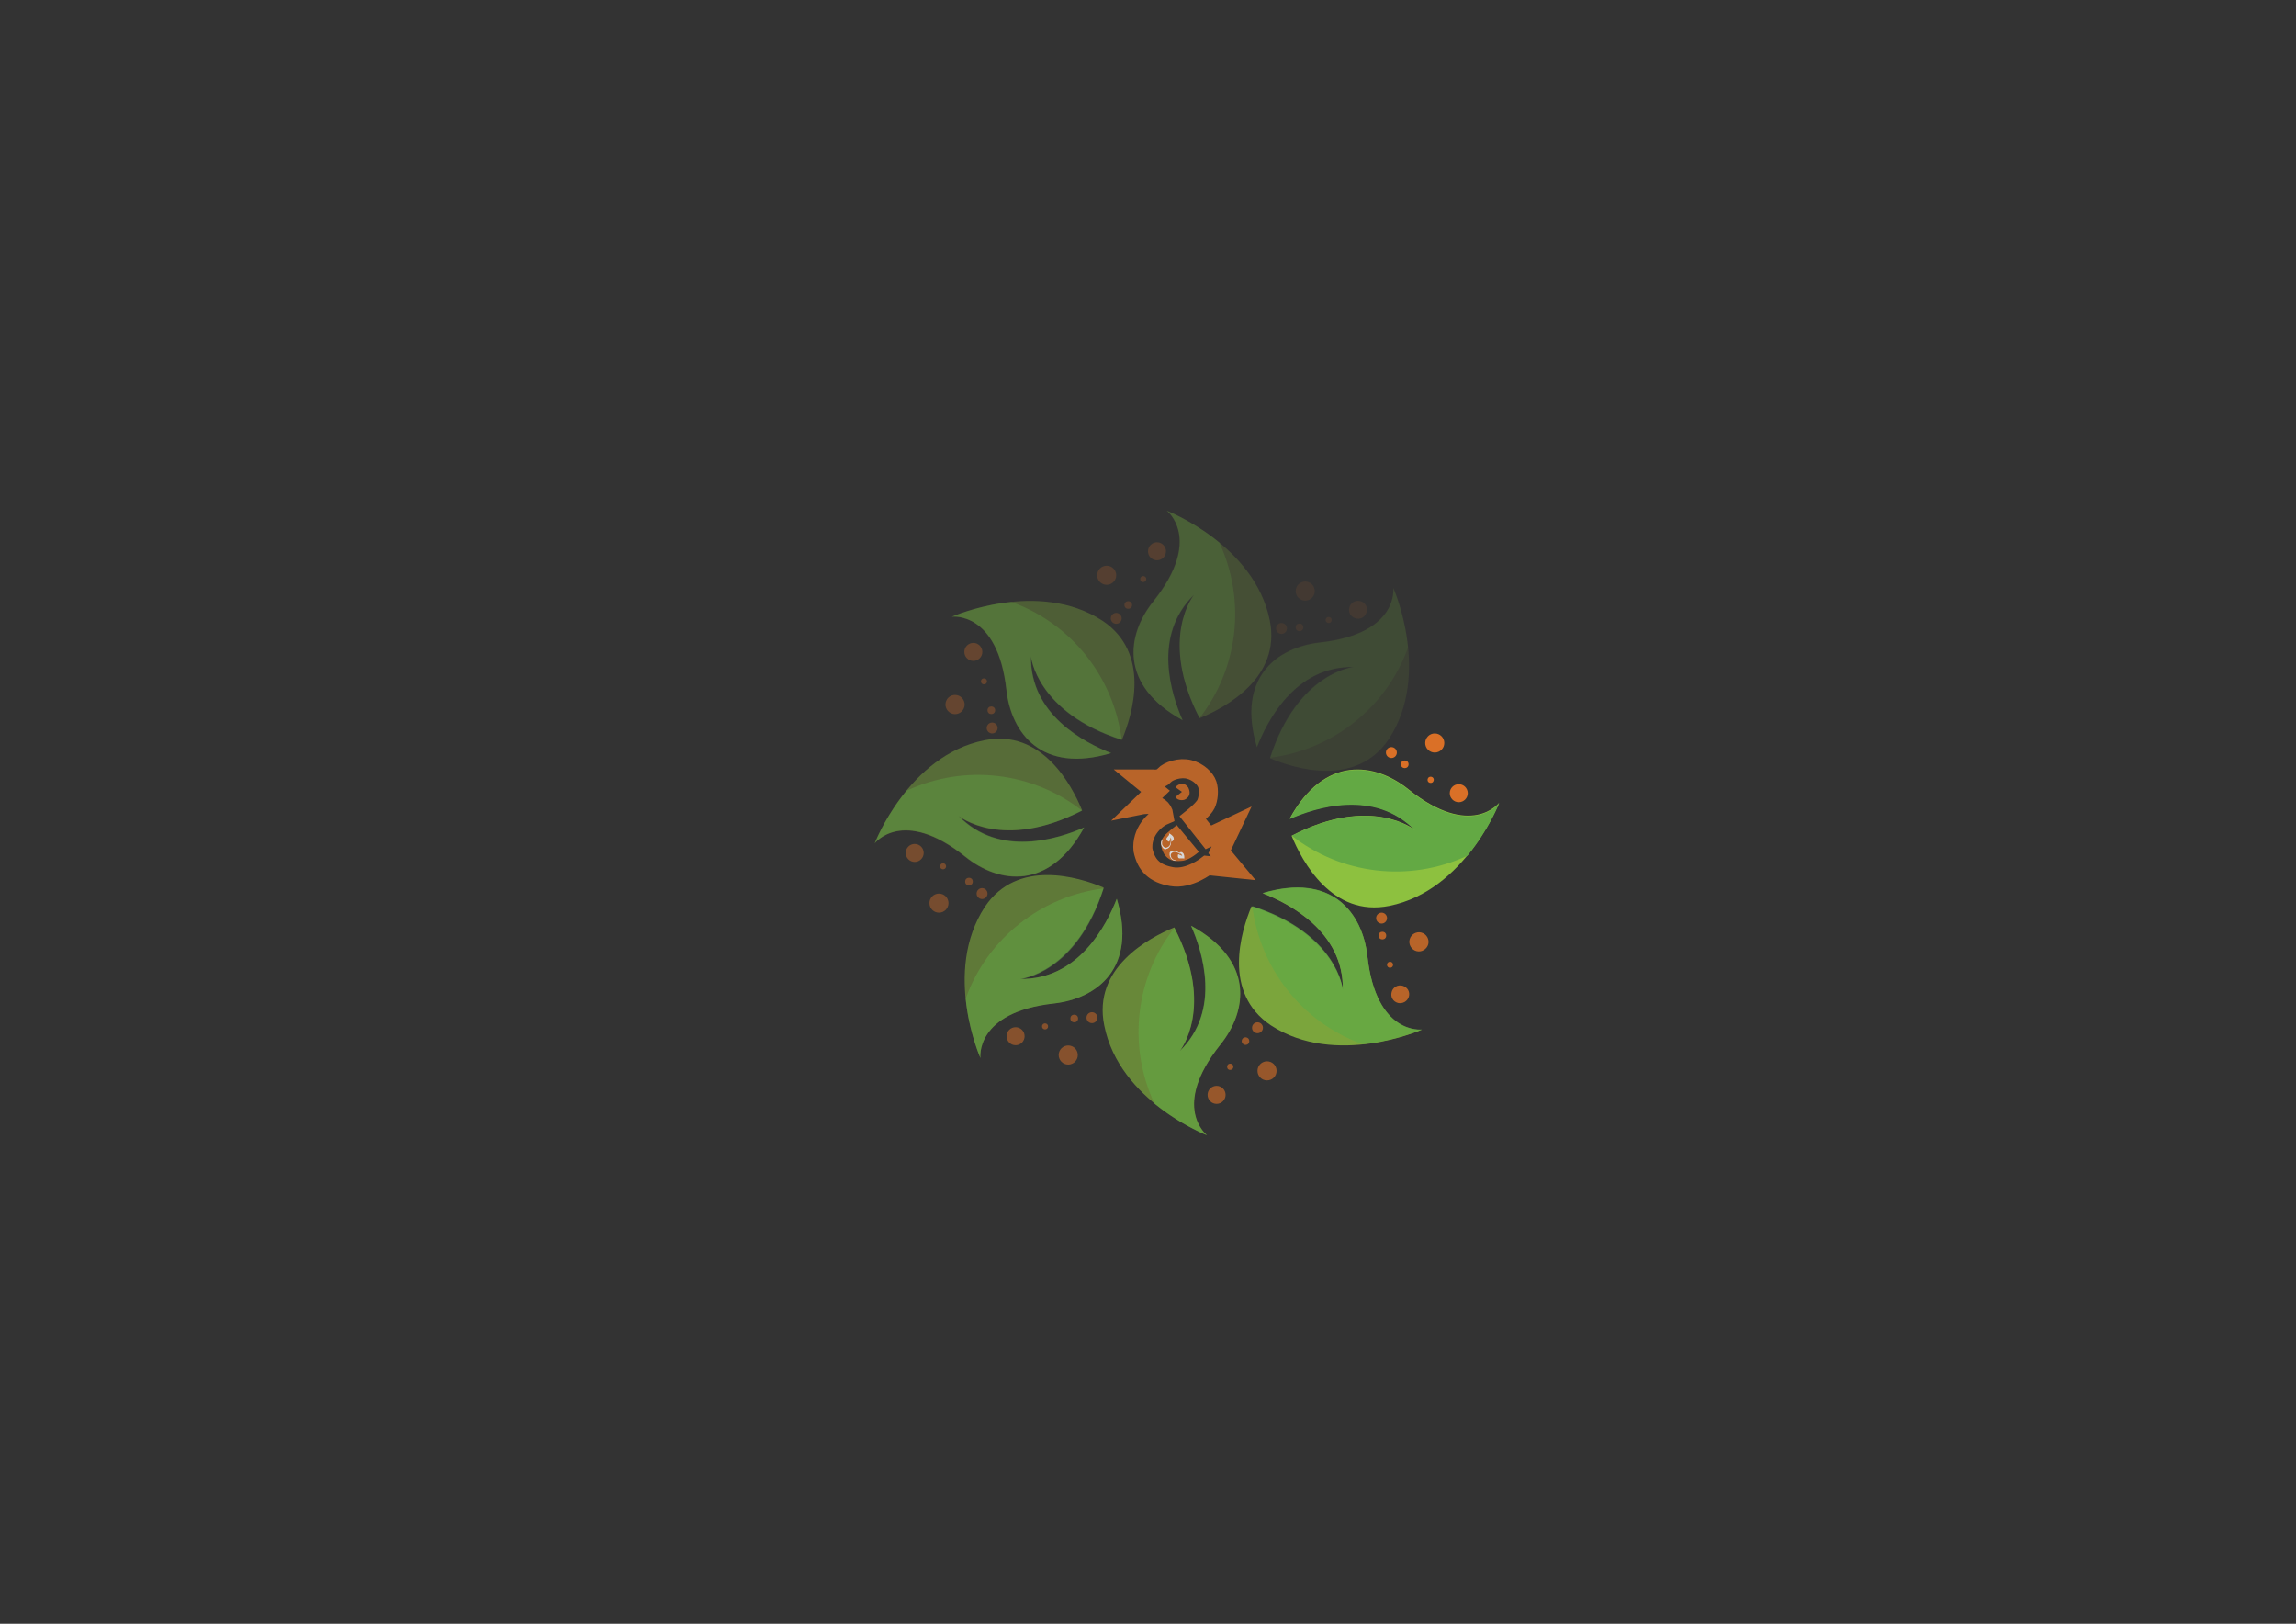 <?xml version="1.0" encoding="utf-8"?>
<!-- Generator: Adobe Illustrator 25.2.1, SVG Export Plug-In . SVG Version: 6.00 Build 0)  -->
<svg version="1.1" id="Layer_1" xmlns="http://www.w3.org/2000/svg" xmlns:xlink="http://www.w3.org/1999/xlink" x="0px" y="0px"
	 viewBox="0 0 841.9 595.3" style="enable-background:new 0 0 841.9 595.3;" xml:space="preserve">
<rect x="0" y="0" width="841.9" height="595.3" fill="#333333" stroke="none"/>
<style type="text/css">
	.st0{opacity:0.1;fill:#8DC13F;enable-background:new    ;}
	.st1{opacity:0.1;fill:#63A944;enable-background:new    ;}
	.st2{opacity:0.1;fill:#DA7027;enable-background:new    ;}
	.st3{opacity:0.1;}
	.st4{fill:#DA7027;}
	.st5{opacity:0.5;fill:#8DC13F;enable-background:new    ;}
	.st6{opacity:0.5;fill:#63A944;enable-background:new    ;}
	.st7{opacity:0.5;fill:#DA7027;enable-background:new    ;}
	.st8{opacity:0.5;}
	.st9{fill:#8DC13F;}
	.st10{fill:#63A944;}
	.st11{opacity:0.4;fill:#8DC13F;enable-background:new    ;}
	.st12{opacity:0.4;fill:#63A944;enable-background:new    ;}
	.st13{opacity:0.4;fill:#DA7027;enable-background:new    ;}
	.st14{opacity:0.4;}
	.st15{opacity:0.8;fill:#8DC13F;enable-background:new    ;}
	.st16{opacity:0.8;fill:#63A944;enable-background:new    ;}
	.st17{opacity:0.8;fill:#DA7027;enable-background:new    ;}
	.st18{opacity:0.8;}
	.st19{opacity:0.3;fill:#8DC13F;enable-background:new    ;}
	.st20{opacity:0.3;fill:#63A944;enable-background:new    ;}
	.st21{opacity:0.3;fill:#DA7027;enable-background:new    ;}
	.st22{opacity:0.3;}
	.st23{opacity:0.6;fill:#8DC13F;enable-background:new    ;}
	.st24{opacity:0.6;fill:#63A944;enable-background:new    ;}
	.st25{opacity:0.6;fill:#DA7027;enable-background:new    ;}
	.st26{opacity:0.6;}
	.st27{opacity:0.2;fill:#8DC13F;enable-background:new    ;}
	.st28{opacity:0.2;fill:#63A944;enable-background:new    ;}
	.st29{opacity:0.2;fill:#DA7027;enable-background:new    ;}
	.st30{opacity:0.2;}
	.st31{fill:none;stroke:#DA7027;stroke-width:7;stroke-miterlimit:10;}
	.st32{fill:#FFFFFF;}
</style>
<g>
	<g>
		<path class="st0" d="M510.9,215.5c0,0,2.2,16.8-26.9,20c-15.9,1.8-30.7,13-23.1,38.4c3.7-9.5,14-29.8,35.5-29.4
			c0,0-20.6,2.1-30.7,33.5c9.3,3.9,31.7,10.7,43.6-7.1C524.9,247.1,510.9,215.5,510.9,215.5z"/>
		<path class="st1" d="M465.7,277.8c22.6-2.8,42.6-18.1,50.6-40.4c-1.2-12.4-5.4-21.8-5.4-21.8s2.2,16.8-26.9,20
			c-15.9,1.8-30.7,13-23.1,38.4c3.7-9.5,14-29.8,35.5-29.4C496.2,244.4,475.7,246.5,465.7,277.8z"/>
		<circle class="st2" cx="469.9" cy="230.4" r="2"/>
		<g class="st3">
			<circle class="st4" cx="476.5" cy="230" r="1.4"/>
			<circle class="st4" cx="478.6" cy="216.7" r="3.5"/>
			<circle class="st4" cx="487.2" cy="227.3" r="1.1"/>
			<path class="st4" d="M501.1,224.4c-0.5,1.8-2.2,2.8-4,2.3s-2.8-2.2-2.3-4c0.4-1.7,2.2-2.8,4-2.3
				C500.6,220.8,501.6,222.6,501.1,224.4z"/>
		</g>
		<path class="st5" d="M359.5,387.9c0,0-2.2-16.8,26.9-20c15.9-1.8,30.7-13,23.1-38.4c-3.7,9.5-14,29.8-35.5,29.4
			c0,0,20.6-2.1,30.7-33.5c-9.3-3.9-31.7-10.7-43.6,7.1C345.5,356.4,359.5,387.9,359.5,387.9z"/>
		<path class="st6" d="M404.7,325.7c-22.6,2.8-42.6,18.1-50.6,40.4c1.2,12.4,5.4,21.8,5.4,21.8s-2.2-16.8,26.9-20
			c15.9-1.8,30.7-13,23.1-38.4c-3.7,9.5-14,29.8-35.5,29.4C374.2,359.1,394.7,357,404.7,325.7z"/>
		<circle class="st7" cx="400.4" cy="373.1" r="2"/>
		<g class="st8">
			<circle class="st4" cx="393.9" cy="373.4" r="1.4"/>
			<circle class="st4" cx="391.7" cy="386.8" r="3.5"/>
			<circle class="st4" cx="383.2" cy="376.3" r="1.1"/>
			<circle class="st4" cx="372.4" cy="379.9" r="3.3"/>
		</g>
		<path class="st9" d="M549.7,294.3c0,0-10.3,13.4-33.2-4.9c-12.4-10-30.9-12.5-43.6,10.7c9.3-4.1,31-11.2,46,4.2
			c0,0-16.1-13.1-45.3,2.1c3.8,9.3,14.8,30,35.9,25.7C537.3,326.5,549.7,294.3,549.7,294.3z"/>
		<path class="st10" d="M473.7,306.4c18,14.1,42.9,17.3,64.4,7.3c7.9-9.6,11.6-19.2,11.6-19.2s-10.3,13.4-33.2-4.9
			c-12.4-10-30.9-12.5-43.6,10.7c9.3-4.1,31-11.2,46,4.2C518.9,304.4,502.9,291.3,473.7,306.4z"/>
		<circle class="st4" cx="510.2" cy="275.9" r="2"/>
		<g>
			<circle class="st4" cx="515.1" cy="280.2" r="1.4"/>
			<circle class="st4" cx="526.1" cy="272.4" r="3.5"/>
			<path class="st4" d="M525.2,286.9c-0.6,0.3-1.3,0.1-1.6-0.4c-0.3-0.6-0.1-1.3,0.4-1.6c0.6-0.3,1.3-0.1,1.6,0.4
				S525.7,286.6,525.2,286.9z"/>
			<ellipse class="st4" cx="534.9" cy="290.8" rx="3.3" ry="3.3"/>
		</g>
		<path class="st11" d="M320.7,309.2c0,0,10.3-13.4,33.2,4.9c12.4,10,30.9,12.5,43.6-10.7c-9.3,4.1-31,11.2-46-4.2
			c0,0,16.1,13.1,45.3-2.1c-3.8-9.3-14.8-30-35.9-25.7C333.1,277,320.7,309.2,320.7,309.2z"/>
		<path class="st12" d="M396.8,297.2c-18-14.1-42.9-17.3-64.4-7.3c-7.9,9.6-11.6,19.2-11.6,19.2s10.3-13.4,33.2,4.9
			c12.4,10,30.9,12.5,43.6-10.7c-9.3,4.1-31,11.2-46-4.2C351.6,299.1,367.6,312.1,396.8,297.2z"/>
		<circle class="st13" cx="360.1" cy="327.6" r="2"/>
		<g class="st14">
			<circle class="st4" cx="355.3" cy="323.2" r="1.4"/>
			<circle class="st4" cx="344.3" cy="331.1" r="3.5"/>
			<circle class="st4" cx="345.8" cy="317.6" r="1.1"/>
			<circle class="st4" cx="335.4" cy="312.7" r="3.3"/>
		</g>
		<path class="st15" d="M521.4,377.5c0,0-16.8,2.2-20-26.9c-1.8-15.9-13-30.7-38.4-23.1c9.5,3.7,29.8,14,29.4,35.5
			c0,0-2.1-20.6-33.5-30.7c-3.9,9.3-10.7,31.7,7.1,43.6C489.8,391.5,521.4,377.5,521.4,377.5z"/>
		<path class="st16" d="M459.2,332.2c2.8,22.6,18.1,42.6,40.4,50.6c12.4-1.2,21.8-5.4,21.8-5.4s-16.8,2.2-20-26.9
			c-1.8-15.9-13-30.7-38.4-23.1c9.5,3.7,29.8,14,29.4,35.5C492.5,362.8,490.4,342.2,459.2,332.2z"/>
		<circle class="st17" cx="506.6" cy="336.6" r="2"/>
		<g class="st18">
			<circle class="st4" cx="506.9" cy="343" r="1.4"/>
			<path class="st4" d="M519.4,348.7c-1.9-0.5-3-2.5-2.5-4.3c0.5-1.9,2.5-3,4.3-2.5c1.9,0.5,3,2.5,2.5,4.3S521.3,349.2,519.4,348.7z
				"/>
			<circle class="st4" cx="509.7" cy="353.7" r="1.1"/>
			<path class="st4" d="M512.6,367.7c-1.8-0.5-2.8-2.2-2.3-4c0.4-1.7,2.2-2.8,4-2.3s2.8,2.2,2.3,4
				C516.1,367.1,514.3,368.1,512.6,367.7z"/>
		</g>
		<path class="st19" d="M349,226.1c0,0,16.8-2.2,20,26.9c1.8,15.9,13,30.7,38.4,23.1c-9.5-3.7-29.8-14-29.4-35.5
			c0,0,2.1,20.6,33.4,30.6c3.9-9.3,10.7-31.7-7.1-43.6C380.6,212.1,349,226.1,349,226.1z"/>
		<path class="st20" d="M411.3,271.3c-2.8-22.6-18.1-42.6-40.4-50.6c-12.4,1.2-21.8,5.4-21.8,5.4s16.8-2.2,20,26.9
			c1.8,15.9,13,30.7,38.4,23.1c-9.5-3.7-29.8-14-29.4-35.5C377.9,240.7,380.1,261.3,411.3,271.3z"/>
		<circle class="st21" cx="363.8" cy="266.9" r="2"/>
		<g class="st22">
			<circle class="st4" cx="363.5" cy="260.4" r="1.4"/>
			<path class="st4" d="M351.1,254.9c1.9,0.5,3,2.5,2.5,4.3c-0.5,1.9-2.5,3-4.3,2.5c-1.9-0.5-3-2.5-2.5-4.3
				C347.3,255.5,349.2,254.4,351.1,254.9z"/>
			<circle class="st4" cx="360.8" cy="249.8" r="1.1"/>
			<circle class="st4" cx="356.9" cy="239" r="3.3"/>
		</g>
		<path class="st23" d="M442.6,416.2c0,0-13.4-10.3,4.9-33.2c10-12.4,12.5-30.9-10.7-43.6c4.1,9.3,11.2,31-4.2,46
			c0,0,13.1-16.1-2-45.4c-9.3,3.8-30,14.8-25.7,35.9C410.4,403.8,442.6,416.2,442.6,416.2z"/>
		<path class="st24" d="M430.6,340.2c-14.1,18-17.3,42.9-7.3,64.4c9.6,7.9,19.2,11.6,19.2,11.6s-13.4-10.3,4.9-33.2
			c10-12.4,12.5-30.9-10.7-43.6c4.1,9.3,11.2,31-4.2,46C432.5,385.4,445.6,369.4,430.6,340.2z"/>
		<circle class="st25" cx="461.1" cy="376.8" r="2"/>
		<g class="st26">
			<path class="st4" d="M455.5,382.4c-0.4-0.7-0.1-1.6,0.5-1.9c0.7-0.4,1.6-0.1,1.9,0.5c0.4,0.7,0.1,1.6-0.5,1.9
				C456.7,383.3,455.9,383,455.5,382.4z"/>
			<circle class="st4" cx="464.6" cy="392.6" r="3.5"/>
			<path class="st4" d="M450.1,391.7c-0.3-0.6-0.1-1.3,0.4-1.6s1.3-0.1,1.6,0.4c0.3,0.6,0.1,1.3-0.4,1.6
				C451.1,392.4,450.4,392.3,450.1,391.7z"/>
			<circle class="st4" cx="446.1" cy="401.4" r="3.3"/>
		</g>
		<path class="st27" d="M427.8,187.2c0,0,13.4,10.3-4.9,33.2c-10,12.4-12.5,30.9,10.7,43.6c-4.1-9.3-11.2-31,4.2-46
			c0,0-13.1,16.1,2.1,45.3c9.3-3.8,30-14.8,25.7-35.9C460,199.7,427.8,187.2,427.8,187.2z"/>
		<path class="st28" d="M439.8,263.3c14.1-18,17.3-42.9,7.3-64.4c-9.6-7.9-19.2-11.6-19.2-11.6s13.4,10.3-4.9,33.2
			c-10,12.4-12.5,30.9,10.7,43.6c-4.1-9.3-11.2-31,4.2-46C437.8,218.1,424.8,234.1,439.8,263.3z"/>
		<circle class="st29" cx="409.3" cy="226.7" r="2"/>
		<g class="st30">
			<circle class="st4" cx="413.7" cy="221.8" r="1.4"/>
			<circle class="st4" cx="405.8" cy="210.9" r="3.5"/>
			<circle class="st4" cx="419.2" cy="212.3" r="1.1"/>
			
				<ellipse transform="matrix(0.707 -0.707 0.707 0.707 -18.616 359.203)" class="st4" cx="424.3" cy="202.1" rx="3.3" ry="3.3"/>
		</g>
	</g>
	<g class="st18">
		<path class="st31" d="M423.7,290.1l-5.5-4.5h4.7c0,0,2.5,0.4,4-1.3c1.5-1.7,5.8-3.1,9.2-2.2c3.4,0.9,5.9,3.4,6.6,5.5
			c0.7,2.2,0.4,5.3-0.5,7.2s-4.8,5-4.8,5l5.7,7.2l8.5-4l-4.4,9.3l5,6l-9.6-1c0,0-6.6,5.2-12.9,4.1s-9.4-4.1-10.6-9.8
			c-0.6-6.4,4-11.1,7.7-12.7c-0.8-5.3-8.3-3.8-8.3-3.8L423.7,290.1z"/>
		<path class="st4" d="M431,292.2c1.1,1.7,3.3,1,3.3,1s3.1-1.1,1.4-4.5c-2.2-3-4.7-0.1-4.7-0.1l2.4,1.7L431,292.2z"/>
		<path class="st4" d="M431.5,302.5l8.1,9.8c0,0-3.4,3.1-6.2,3.3c-2.9,0.3-5-0.1-6.6-2.6c-1.5-2.8-1.3-4.7,0-6.4
			C428.1,305,431.5,302.5,431.5,302.5z"/>
		<path class="st32" d="M426.8,311.2c-0.3-0.2-0.5-0.4-0.7-0.8c-0.1-0.2-0.2-0.4-0.3-0.6c-0.2-0.8-0.1-1.5,0.5-2.2
			c0,0.1,0,0.2,0,0.4c0,0.1-0.1,0.2-0.1,0.3c-0.1,0.2-0.1,0.4-0.1,0.6c0,0.1,0,0.3,0,0.5s0.1,0.5,0.3,0.7c0.1,0.2,0.3,0.4,0.5,0.5
			s0.4,0.2,0.5,0.2c0.3,0,0.6-0.1,0.9-0.3c0.4-0.2,0.7-0.6,0.8-1.2c0.2-0.5,0.2-1.1,0.2-1.8c0.2,0.8,0.1,1.5,0,2.1
			c-0.2,0.6-0.5,1.1-1,1.4c-0.2,0.1-0.4,0.2-0.6,0.2C427.4,311.5,427.1,311.4,426.8,311.2z M428.6,305.6h0.3
			c0.5,0.3,0.8,0.6,1.1,0.9c0.3,0.3,0.4,0.6,0.4,1c0,0.1,0,0.2,0,0.3c0,0.2-0.1,0.3-0.3,0.4c-0.1,0.1-0.3,0.3-0.6,0.4
			c0-0.2,0-0.4,0-0.5c0-0.4-0.1-0.8-0.3-1.1v0.2c-0.1,0.3-0.1,0.6-0.2,0.8c-0.1,0.2-0.2,0.4-0.3,0.6c-0.3-0.1-0.5-0.3-0.7-0.4
			s-0.3-0.3-0.3-0.5s0-0.3,0.1-0.5c0.1-0.1,0.2-0.3,0.4-0.5c0.2-0.2,0.3-0.3,0.4-0.5c0.1-0.1,0.1-0.2,0.1-0.4
			C428.7,305.8,428.7,305.7,428.6,305.6z"/>
		<path class="st32" d="M429.1,312.3c0.2-0.1,0.4-0.3,0.6-0.3c0.5-0.2,1.1-0.1,1.7,0.1s1.2,0.7,1.7,1.3c-0.5-0.4-1-0.7-1.5-0.9
			c-0.5-0.2-1-0.2-1.4-0.1c-0.3,0.1-0.5,0.3-0.7,0.5c-0.1,0.1-0.2,0.3-0.2,0.5s0,0.5,0.1,0.7c0.1,0.3,0.2,0.5,0.4,0.7
			c0.1,0.1,0.3,0.2,0.4,0.3c0.1,0.1,0.3,0.2,0.5,0.2c0.1,0,0.2,0.1,0.3,0.1c0.1,0.1,0.2,0.1,0.3,0.2c-0.9,0-1.5-0.3-2-1
			c-0.1-0.2-0.2-0.4-0.3-0.6c-0.1-0.4-0.2-0.7-0.1-1.1C428.8,312.7,429,312.5,429.1,312.3z M434.2,314.8c-0.1-0.1-0.2-0.1-0.4-0.1
			c-0.1,0-0.3,0-0.6,0c-0.3,0-0.5,0-0.7,0s-0.3-0.1-0.4-0.2s-0.2-0.3-0.2-0.5s0-0.5,0.1-0.8c0.2,0,0.4,0.1,0.6,0.2s0.5,0.2,0.7,0.3
			l0.2,0.1c-0.1-0.3-0.3-0.7-0.7-0.9c-0.1-0.1-0.3-0.2-0.5-0.3c0.3-0.1,0.5-0.2,0.7-0.2s0.4,0,0.5,0.1c0.1,0,0.1,0.1,0.2,0.2
			c0.3,0.2,0.4,0.5,0.5,0.9s0.1,0.9,0,1.4l-0.2,0.2C434.3,315,434.3,314.9,434.2,314.8z"/>
	</g>
</g>
</svg>
